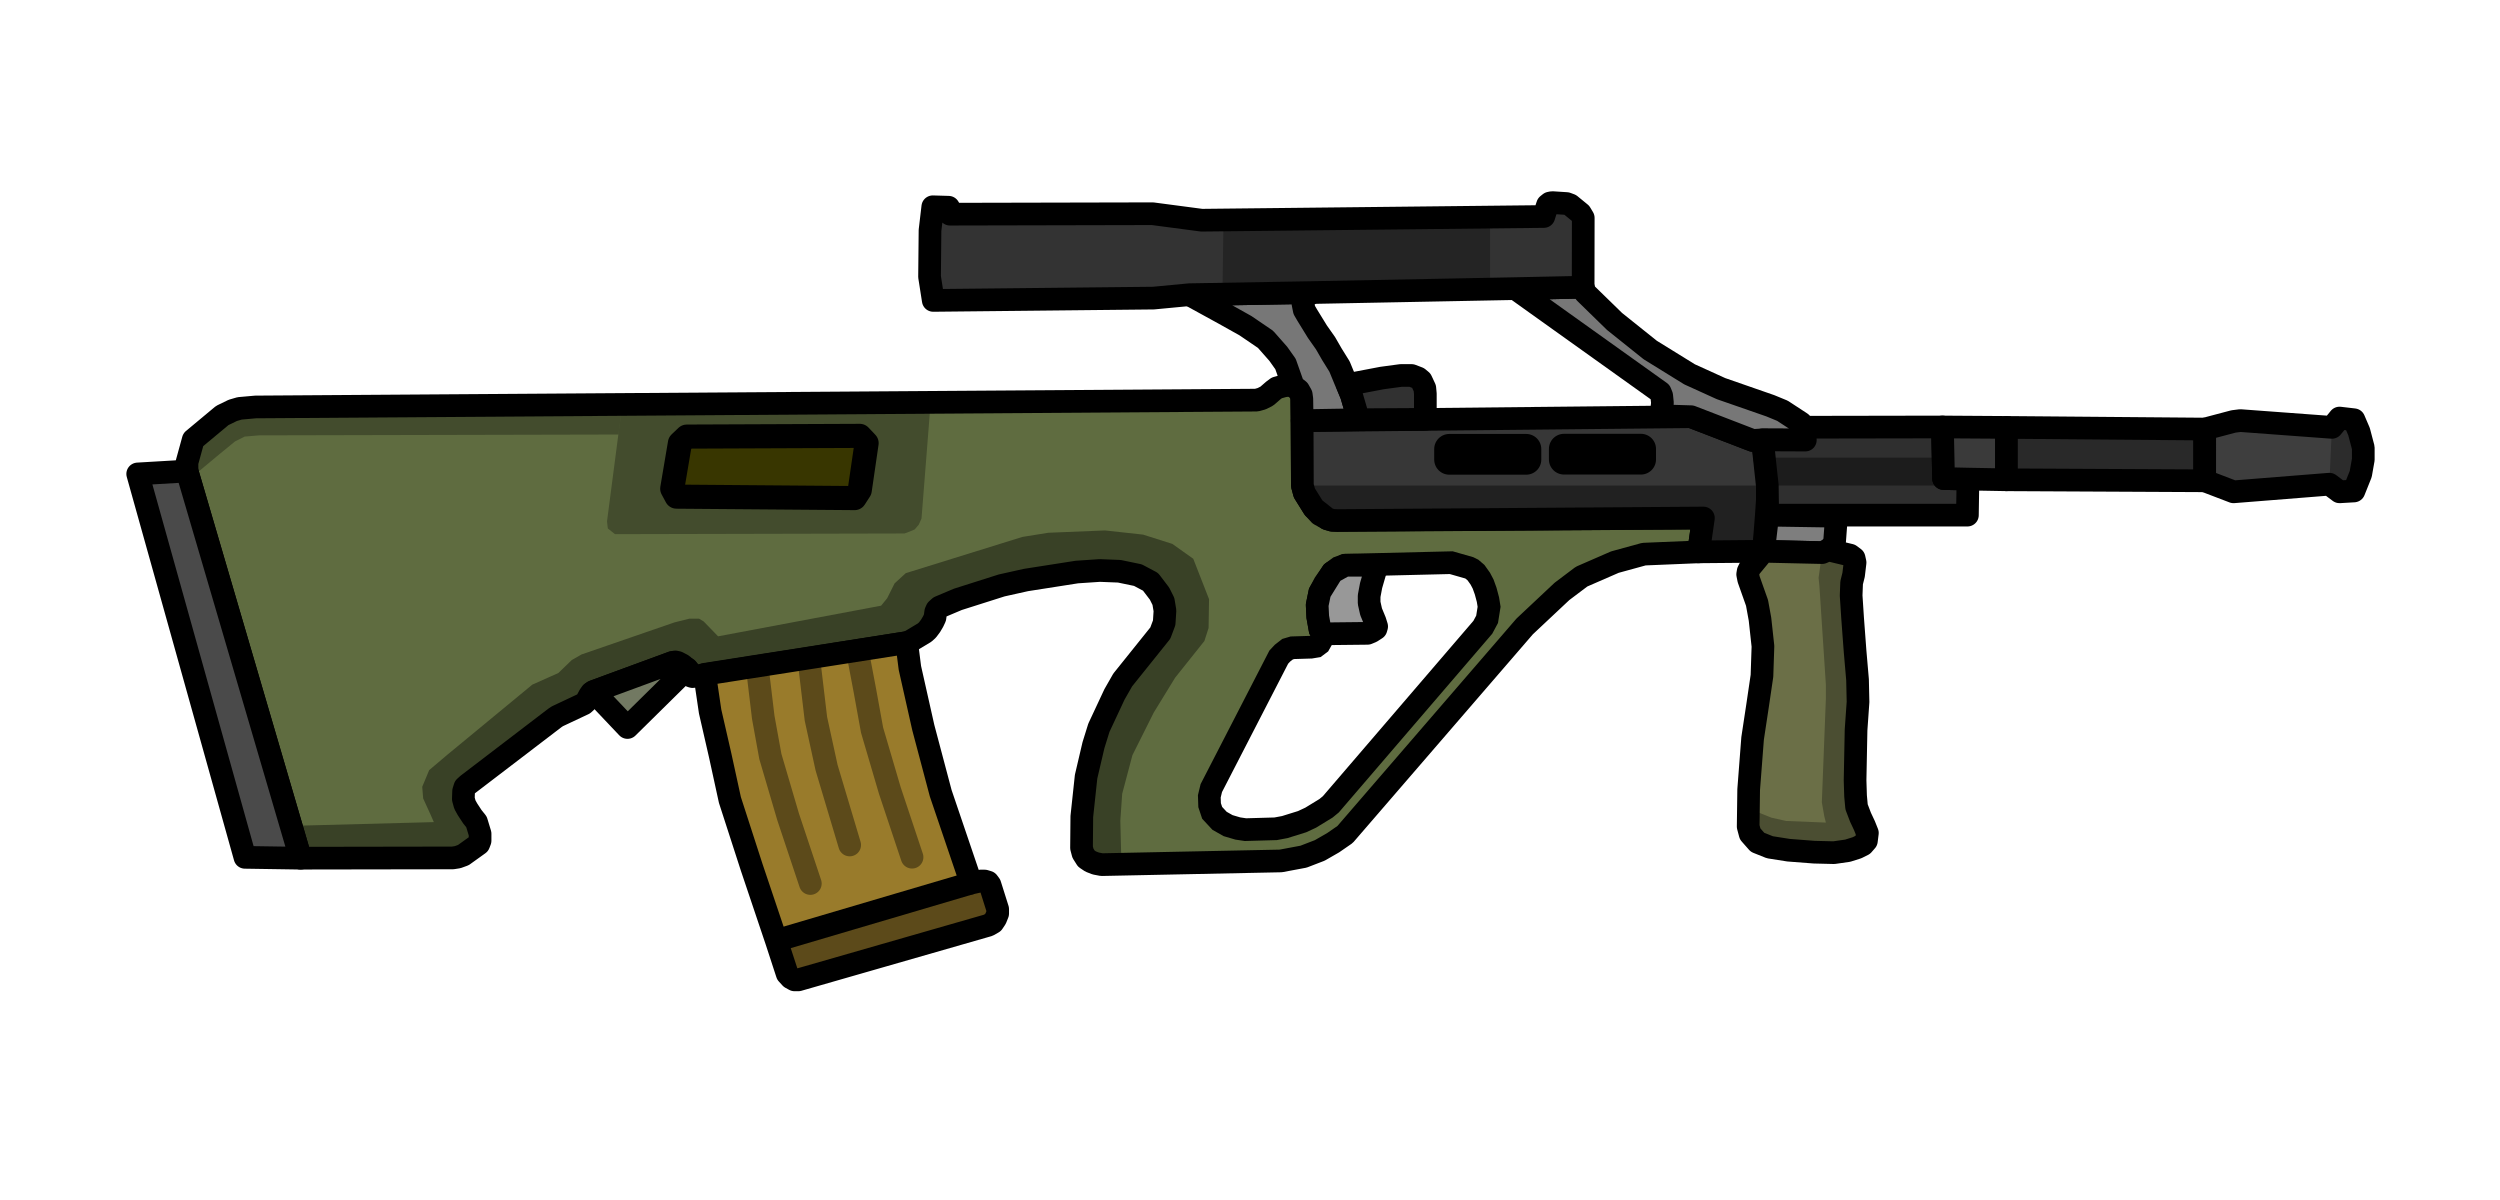 <?xml version="1.0" encoding="UTF-8" standalone="no"?>
<!-- Created with Inkscape (http://www.inkscape.org/) -->

<svg
   width="1250"
   height="600"
   viewBox="0 0 330.729 158.75"
   version="1.1"
   id="svg5"
   inkscape:version="1.1.1 (c3084ef, 2021-09-22)"
   sodipodi:docname="AUG_loot.svg"
   xmlns:inkscape="http://www.inkscape.org/namespaces/inkscape"
   xmlns:sodipodi="http://sodipodi.sourceforge.net/DTD/sodipodi-0.dtd"
   xmlns="http://www.w3.org/2000/svg"
   xmlns:svg="http://www.w3.org/2000/svg">
  <sodipodi:namedview
     id="namedview7"
     pagecolor="#ffffff"
     bordercolor="#666666"
     borderopacity="1.0"
     inkscape:pageshadow="2"
     inkscape:pageopacity="0.0"
     inkscape:pagecheckerboard="0"
     inkscape:document-units="mm"
     showgrid="false"
     units="px"
     inkscape:zoom="0.73979063"
     inkscape:cx="523.79685"
     inkscape:cy="402.81667"
     inkscape:window-width="1312"
     inkscape:window-height="744"
     inkscape:window-x="0"
     inkscape:window-y="25"
     inkscape:window-maximized="0"
     inkscape:current-layer="layer1" />
  <defs
     id="defs2" />
  <g
     inkscape:label="Layer 1"
     inkscape:groupmode="layer"
     id="layer1">
    <path
       style="fill:#5f6c40;stroke:#000000;stroke-width:0;stroke-linecap:butt;stroke-linejoin:round;stroke-opacity:1;stroke-miterlimit:4;stroke-dasharray:none;fill-opacity:1"
       d="m 39.764,113.533 20.137,-0.034 0.647,-0.102 0.75,-0.273 2.044,-1.465 0.17,-0.443 v -0.92 l -0.204,-0.75 -0.273,-0.818 -0.545,-0.681 -0.647,-0.988 -0.341,-0.613 -0.204,-0.75 0.034,-1.022 0.17,-0.545 0.375,-0.341 11.551,-8.825 0.307,-0.204 3.476,-1.636 0.341,-0.307 0.443,-0.818 0.239,-0.341 0.273,-0.17 10.461,-3.85 0.375,-0.068 0.307,0.068 0.647,0.341 0.613,0.477 0.307,0.375 0.102,0.239 v 0.204 l 0.102,0.17 0.204,0.068 28.315,-4.498 0.511,-0.204 1.874,-1.124 0.375,-0.341 0.409,-0.545 0.341,-0.579 0.239,-0.511 0.102,-0.75 0.136,-0.307 0.375,-0.341 2.419,-1.022 2.862,-0.92 2.93,-0.92 3.237,-0.716 3.271,-0.545 3.441,-0.511 3.033,-0.204 2.59,0.102 2.453,0.511 1.67,0.886 0.681,0.852 0.511,0.716 0.511,1.022 0.204,1.227 -0.102,1.601 -0.511,1.363 -0.92,1.09 -1.772,2.078 -1.022,1.329 -1.261,1.704 -1.09,1.908 -2.063,4.413 -0.715,2.297 -0.979,4.179 -0.226,1.996 -0.339,3.276 -0.075,3.313 0.038,0.828 0.188,0.715 0.452,0.715 0.565,0.377 0.678,0.264 0.791,0.151 23.683,-0.489 0.866,-0.113 2.146,-0.452 2.146,-0.828 1.77,-1.017 1.581,-1.092 21.951,-25.453 1.807,-2.071 2.146,-2.146 2.786,-2.485 2.598,-1.958 4.481,-1.958 -21.725,0.113 2.372,0.678 0.377,0.188 0.527,0.452 0.565,0.791 0.377,0.715 0.339,0.941 0.301,1.13 0.151,0.941 -0.038,0.753 -0.226,0.904 -0.565,1.054 -20.106,23.419 -0.64,0.527 -0.904,0.527 -1.13,0.715 -1.13,0.527 -1.205,0.414 -1.092,0.301 -1.205,0.226 -3.991,0.113 -1.017,-0.151 -1.28,-0.377 -1.13,-0.64 -0.979,-1.054 -0.339,-1.017 -0.038,-1.167 0.264,-1.092 0.565,-1.28 8.359,-16.04 0.489,-0.527 0.678,-0.527 0.64,-0.188 2.447,-0.075 0.678,-0.113 0.452,-0.339 0.339,-0.602 0.075,-0.715 -0.339,-0.565 -0.301,-1.694 -0.075,-1.544 0.339,-1.657 0.64,-1.205 1.017,-1.468 0.866,-0.64 0.828,-0.301 35.694,-0.414 1.845,-0.527 1.996,-0.527 7.229,-0.301 0.64,-4.481 -48.458,0.339 -0.64,-0.038 -0.64,-0.188 -1.017,-0.565 -0.791,-0.866 -1.243,-1.996 -0.264,-0.979 -0.075,-11.446 -0.075,-0.565 -0.339,-0.602 -0.715,-0.565 -0.64,-0.075 -0.602,0.075 -0.941,0.264 -0.452,0.339 -0.527,0.452 -0.339,0.301 -0.678,0.339 -0.678,0.188 -132.421,0.904 -2.108,0.188 -0.904,0.264 -1.393,0.678 -2.56,1.807 -1.28,1.393 -0.678,2.221 -0.151,0.791 v 1.13 z"
       id="path869" />
    <path
       style="fill:none;stroke:#000000;stroke-width:3;stroke-linecap:butt;stroke-linejoin:miter;stroke-opacity:1;stroke-miterlimit:4;stroke-dasharray:none"
       d="m 164.764,109.755 3.991,-0.113 1.205,-0.226 2.297,-0.715 1.13,-0.527 2.033,-1.243 0.64,-0.527 20.106,-23.419 0.565,-1.054 0.264,-1.657 -0.151,-0.941 -0.301,-1.13 -0.339,-0.941 -0.377,-0.715 -0.565,-0.791 -0.527,-0.452 -0.377,-0.188 -2.372,-0.678 -14.044,0.339 -0.828,0.301 -0.866,0.64 -1.017,1.468 -0.64,1.205 -0.339,1.657 0.075,1.544 0.301,1.694 0.339,0.565 -0.075,0.715 -0.339,0.602 -0.452,0.339 -0.678,0.113 -2.447,0.075 -0.64,0.188 -0.678,0.527 -0.489,0.527 -8.923,17.32 -0.264,1.092 0.038,1.167 0.339,1.017 0.979,1.054 1.13,0.64 1.28,0.377 z"
       id="path3631" />
    <path
       style="fill:none;stroke:#000000;stroke-width:3;stroke-linecap:butt;stroke-linejoin:round;stroke-opacity:1;stroke-miterlimit:4;stroke-dasharray:none"
       d="m 225.345,68.526 -0.64,4.481 -7.229,0.301 -3.84,1.054 -4.405,1.92 -2.598,1.958 -4.932,4.631 -23.758,27.523 -1.581,1.092 -1.77,1.017 -2.146,0.828 -3.012,0.565 -23.683,0.489 -0.791,-0.151 -0.678,-0.264 -0.565,-0.377 -0.452,-0.715 -0.188,-0.715 0.038,-4.142 0.565,-5.271 0.979,-4.179 0.715,-2.297 2.063,-4.413 1.09,-1.908 4.975,-6.201 0.511,-1.363 0.102,-1.601 -0.204,-1.227 -0.511,-1.022 -1.193,-1.567 -1.67,-0.886 -2.453,-0.511 -2.59,-0.102 -3.033,0.204 -6.737,1.056 -3.212,0.716 -5.793,1.84 -2.419,1.022 -0.375,0.341 -0.136,0.307 -0.102,0.75 -0.239,0.511 -0.341,0.579 -0.409,0.545 -0.375,0.341 -1.874,1.124 -0.511,0.204 -28.315,4.498 -0.204,-0.068 -0.102,-0.17 v -0.204 l -0.102,-0.239 -0.92,-0.852 -0.647,-0.341 -0.307,-0.068 -0.375,0.068 -10.461,3.85 -0.273,0.17 -0.239,0.341 -0.443,0.818 -0.341,0.307 -3.476,1.636 -0.307,0.204 -11.551,8.825 -0.375,0.341 -0.17,0.545 -0.034,1.022 0.204,0.75 0.341,0.613 0.647,0.988 0.545,0.681 0.477,1.567 v 0.92 l -0.17,0.443 -2.044,1.465 -0.75,0.273 -0.647,0.102 -20.137,0.034 -15.027,-51.22 v -1.13 l 0.828,-3.012 3.84,-3.2 1.393,-0.678 0.904,-0.264 2.108,-0.188 132.421,-0.904 0.678,-0.188 0.678,-0.339 0.866,-0.753 0.452,-0.339 0.941,-0.264 0.602,-0.075 0.64,0.075 0.715,0.565 0.339,0.602 0.075,0.565 0.075,11.446 0.264,0.979 1.243,1.996 0.791,0.866 1.017,0.565 0.64,0.188 z"
       id="path3635" />
    <path
       style="fill:#4a4a4a;stroke:#000000;stroke-width:3;stroke-linecap:butt;stroke-linejoin:round;stroke-opacity:1;stroke-miterlimit:4;stroke-dasharray:none;fill-opacity:1"
       d="m 39.764,113.533 -7.358,-0.114 -14.19,-50.722 6.522,-0.384 z"
       id="path4995" />
    <path
       style="fill:#000000;stroke:#000000;stroke-width:0;stroke-linecap:butt;stroke-linejoin:miter;stroke-opacity:1;stroke-miterlimit:4;stroke-dasharray:none;fill-opacity:0.4"
       d="m 39.764,113.533 20.137,-0.034 3.612,-2.283 -1.022,-3.169 -1.159,-3.373 12.403,-9.915 4.259,-2.76 11.653,-4.361 1.976,1.874 30.7,-5.827 1.976,-3.373 14.47,-4.657 11.767,0.432 3.578,4.702 -5.588,9.166 -4.848,12.797 -0.414,10.128 2.485,1.506 2.583,-0.955 -0.123,-4.854 0.246,-3.564 1.352,-5.1 2.827,-5.653 2.827,-4.609 3.871,-4.854 0.553,-1.721 0.061,-3.81 -2.089,-5.346 -2.765,-1.966 -3.871,-1.229 -5.039,-0.553 -7.497,0.307 -3.441,0.553 -15.423,4.793 -1.475,1.352 -0.983,1.966 -0.799,0.983 -21.568,4.055 -1.905,-1.966 -0.614,-0.369 h -1.29 l -1.966,0.492 -12.289,4.24 -1.29,0.737 -1.782,1.721 -3.441,1.536 -11.245,9.278 -2.396,2.028 -0.922,2.212 0.123,1.536 0.983,2.151 0.43,0.983 -18.68,0.492 z"
       id="path5176" />
    <path
       style="fill:#000000;fill-opacity:0.3;stroke:#000000;stroke-width:0;stroke-linecap:butt;stroke-linejoin:miter;stroke-miterlimit:4;stroke-dasharray:none;stroke-opacity:1"
       d="m 82.352,53.493 -0.55,3.992 -1.499,11.485 0.106,0.941 0.953,0.754 38.299,-0.09 0.719,-0.27 0.629,-0.27 0.539,-0.629 0.36,-0.809 1.169,-14.834 z"
       id="path5934"
       sodipodi:nodetypes="cccccccccccc" />
    <path
       style="fill:#997b2b;stroke:#000000;stroke-width:3;stroke-linecap:butt;stroke-linejoin:round;stroke-opacity:1;stroke-miterlimit:4;stroke-dasharray:none;fill-opacity:1"
       d="m 93.322,89.908 0.621,4.212 1.33,5.808 1.286,5.896 2.882,8.911 3.281,9.753 1.419,4.345 0.488,0.532 0.488,0.266 h 0.488 l 25.137,-7.226 0.621,-0.355 0.355,-0.532 0.266,-0.665 v -0.576 l -1.02,-3.236 -0.266,-0.355 -0.443,-0.133 h -0.576 l -1.197,0.266 -4.034,-11.881 -2.305,-8.689 -1.773,-7.891 -0.426,-3.343 -26.706,4.185 z"
       id="path6246" />
    <path
       style="fill:#000000;stroke:#000000;stroke-width:0;stroke-linecap:butt;stroke-linejoin:miter;stroke-opacity:1;stroke-miterlimit:4;stroke-dasharray:none;fill-opacity:0.4"
       d="m 128.478,116.818 -25.481,7.524 1.63,5.023 26.733,-7.315 -0.399,-5.01 z"
       id="path6446" />
    <path
       style="fill:#727962;stroke:#000000;stroke-width:3;stroke-linecap:butt;stroke-linejoin:round;stroke-opacity:1;stroke-miterlimit:4;stroke-dasharray:none;fill-opacity:1"
       d="m 90.908,88.455 -7.899,7.788 -4.504,-4.755 10.461,-3.85 z"
       id="path6863" />
    <path
       style="fill:none;stroke:#000000;stroke-width:3;stroke-linecap:butt;stroke-linejoin:miter;stroke-opacity:1;stroke-miterlimit:4;stroke-dasharray:none"
       d="m 128.478,116.818 -25.481,7.524"
       id="path7113" />
    <path
       style="fill:none;stroke:#000000;stroke-width:3;stroke-linecap:round;stroke-linejoin:miter;stroke-miterlimit:4;stroke-dasharray:none;stroke-opacity:0.4"
       d="m 100.267,89.024 0.705,5.877 0.94,5.172 2.351,7.993 2.939,8.816"
       id="path8149" />
    <path
       style="fill:none;stroke:#000000;stroke-width:3;stroke-linecap:round;stroke-linejoin:miter;stroke-miterlimit:4;stroke-dasharray:none;stroke-opacity:0.4"
       d="m 113.605,87.071 0.823,4.349 0.94,5.172 2.351,7.993 2.939,8.816"
       id="path8149-0"
       sodipodi:nodetypes="ccccc" />
    <path
       style="fill:none;stroke:#000000;stroke-width:3;stroke-linecap:round;stroke-linejoin:miter;stroke-miterlimit:4;stroke-dasharray:none;stroke-opacity:0.4"
       d="m 107.116,88.158 0.823,6.935 1.411,6.465 3.056,10.226"
       id="path8522" />
    <path
       style="fill:#989898;stroke:#000000;stroke-width:3;stroke-linecap:butt;stroke-linejoin:round;stroke-opacity:1;stroke-miterlimit:4;stroke-dasharray:none;fill-opacity:1"
       d="m 174.968,83.85 5.939,-0.065 0.52,-0.216 0.606,-0.39 0.087,-0.303 -0.216,-0.693 -0.52,-1.256 -0.26,-1.169 v -0.909 l 0.26,-1.386 0.779,-2.685 -4.22,-0.002 -1.694,0.941 -1.657,2.673 -0.339,1.657 0.075,1.544 0.301,1.694 z"
       id="path8736" />
    <path
       style="fill:#383600;fill-opacity:1;stroke:#000000;stroke-width:3.19;stroke-linecap:butt;stroke-linejoin:round;stroke-miterlimit:4;stroke-dasharray:none;stroke-opacity:1"
       d="m 88.93,64.648 1.02,-6.029 0.906,-0.861 22.883,-0.096 0.906,0.957 -0.906,6.22 -0.68,1.053 L 89.496,65.701 Z"
       id="path9228" />
    <path
       style="fill:#373737;stroke:#000000;stroke-width:3;stroke-linecap:butt;stroke-linejoin:round;stroke-opacity:1;stroke-miterlimit:4;stroke-dasharray:none;fill-opacity:1"
       d="m 224.705,73.007 8.592,-0.078 0.374,-4.787 0.15,-2.244 v -2.543 l -0.524,-4.114 -0.15,-1.047 -1.272,0.075 -8.153,-3.142 -51.461,0.524 0.033,8.584 0.264,0.979 1.243,1.996 1.807,1.431 0.64,0.188 0.64,0.038 48.458,-0.339 z"
       id="path9904" />
    <rect
       style="fill:#2d2d2d;fill-opacity:0.4;fill-rule:evenodd;stroke:#000000;stroke-width:4;stroke-linecap:round;stroke-linejoin:round;stroke-miterlimit:4;stroke-dasharray:none;stroke-opacity:1;paint-order:stroke fill markers"
       id="rect10628"
       width="10.168"
       height="1.391"
       x="191.733"
       y="59.407" />
    <rect
       style="fill:#2d2d2d;fill-opacity:0.4;fill-rule:evenodd;stroke:#000000;stroke-width:4;stroke-linecap:round;stroke-linejoin:round;stroke-miterlimit:4;stroke-dasharray:none;stroke-opacity:1;paint-order:stroke fill markers"
       id="rect10628-7"
       width="10.168"
       height="1.391"
       x="206.908"
       y="59.388" />
    <path
       style="fill:#777777;stroke:#000000;stroke-width:3;stroke-linecap:butt;stroke-linejoin:round;stroke-opacity:1;stroke-miterlimit:4;stroke-dasharray:none;fill-opacity:1"
       d="m 233.147,58.193 5.682,0.025 -0.095,-1.701 -0.473,-0.567 -2.457,-1.607 -1.607,-0.662 -6.521,-2.268 -4.158,-1.89 -5.198,-3.213 -4.726,-3.78 -3.875,-3.78 -0.284,-0.756 -8.979,0.189 19.186,13.704 0.189,0.473 0.095,0.945 -0.189,1.701 3.985,0.121 8.153,3.142 z"
       id="path10937" />
    <path
       style="fill:#000000;fill-opacity:0.4;stroke:#000000;stroke-width:0;stroke-linecap:butt;stroke-linejoin:miter;stroke-miterlimit:4;stroke-dasharray:none;stroke-opacity:1"
       d="m 224.705,73.007 8.592,-0.078 0.503,-8.698 -61.506,0.003 3.953,4.594 49.098,-0.301 z"
       id="path11895"
       sodipodi:nodetypes="ccccccc" />
    <path
       style="fill:#2f2f2f;stroke:#000000;stroke-width:3;stroke-linecap:butt;stroke-linejoin:round;stroke-opacity:1;stroke-miterlimit:4;stroke-dasharray:none;fill-opacity:1"
       d="m 238.735,56.518 18.235,-0.033 0.147,6.822 3.228,0.073 -0.073,4.768 h -26.409 l -0.042,-2.251 -0.021,-1.666 -0.652,-6.038 5.682,0.025 z"
       id="path12163" />
    <rect
       style="fill:#000000;fill-opacity:0.4;fill-rule:evenodd;stroke:#000000;stroke-width:0;stroke-linecap:round;stroke-linejoin:round;stroke-miterlimit:4;stroke-dasharray:none;stroke-opacity:1;paint-order:stroke fill markers"
       id="rect12418"
       width="23.76"
       height="3.691"
       x="233.8"
       y="60.54" />
    <path
       style="fill:#7e7e7e;stroke:#000000;stroke-width:3;stroke-linecap:butt;stroke-linejoin:miter;stroke-opacity:1;stroke-miterlimit:4;stroke-dasharray:none;fill-opacity:1"
       d="m 233.297,72.929 7.276,0.175 h 0.475 l 0.416,-0.119 0.416,-0.238 0.297,-0.297 0.356,-0.356 0.178,-0.594 0.238,-3.207 -9.085,-0.145 z"
       id="path12644" />
    <path
       style="fill:#777777;stroke:#000000;stroke-width:3;stroke-linecap:butt;stroke-linejoin:round;stroke-opacity:1;stroke-miterlimit:4;stroke-dasharray:none;fill-opacity:1"
       d="m 171.089,51.056 -1.026,-2.9 -0.956,-1.35 -1.688,-1.913 -2.644,-1.8 -2.813,-1.575 -4.613,-2.532 16.202,-0.281 -0.9,0.619 -0.225,0.394 -0.056,0.45 0.169,0.844 0.394,0.675 1.35,2.194 1.069,1.519 0.844,1.463 1.013,1.631 0.788,1.913 0.788,1.856 0.956,3.263 -7.478,0.125 -0.042,-2.863 -0.075,-0.565 -0.339,-0.602 z"
       id="path13633" />
    <path
       style="fill:#313131;stroke:#000000;stroke-width:3;stroke-linecap:butt;stroke-linejoin:round;stroke-opacity:1;stroke-miterlimit:4;stroke-dasharray:none;fill-opacity:1"
       d="M 188.561,54.8 V 52.101 l -0.068,-0.742 -0.472,-1.012 -0.405,-0.337 -0.877,-0.337 h -1.417 l -2.497,0.337 -4.589,0.877 0.548,1.376 0.956,3.263 8.821,-0.05 z"
       id="path13941" />
    <path
       style="fill:#000000;fill-opacity:0.3;stroke:#000000;stroke-width:0;stroke-linecap:butt;stroke-linejoin:miter;stroke-miterlimit:4;stroke-dasharray:none;stroke-opacity:1"
       d="m 25.545,62.985 3.353,-2.794 2.195,-1.796 1.277,-0.639 1.876,-0.16 47.555,-0.112 0.55,-3.992 -50.649,0.537 -3.483,1.611 -2.874,3.353 z"
       id="path14994"
       sodipodi:nodetypes="ccccccccccc" />
    <path
       style="fill:#333333;stroke:#000000;stroke-width:3;stroke-linecap:butt;stroke-linejoin:round;stroke-opacity:1;stroke-miterlimit:4;stroke-dasharray:none;fill-opacity:1"
       d="m 209.436,37.993 0.015,-9.167 -0.368,-0.613 -1.349,-1.104 -0.491,-0.184 -1.901,-0.123 -0.307,0.061 -0.307,0.245 -0.123,0.368 -0.368,1.165 -45.264,0.491 -6.501,-0.859 -26.802,0.061 V 27.722 l -0.184,-0.307 -2.085,-0.061 -0.368,3.128 -0.061,6.133 0.491,3.128 29.133,-0.307 4.754,-0.451 16.202,-0.281 26.906,-0.522 z"
       id="path15444" />
    <path
       style="fill:#000000;stroke:#000000;stroke-width:0;stroke-linecap:butt;stroke-linejoin:miter;stroke-opacity:1;stroke-miterlimit:4;stroke-dasharray:none;fill-opacity:0.3"
       d="m 161.719,38.943 0.142,-9.913 35.261,-0.425 v 9.913 z"
       id="path15776" />
    <path
       style="fill:#6b6f47;stroke:#000000;stroke-width:3;stroke-linecap:butt;stroke-linejoin:round;stroke-opacity:1;stroke-miterlimit:4;stroke-dasharray:none;fill-opacity:1"
       d="m 233.297,72.929 -1.768,2.141 -0.261,0.521 -0.065,0.391 0.13,0.652 1.108,3.128 0.391,2.15 0.391,3.584 -0.13,3.91 -0.586,3.975 -0.652,4.301 -0.521,6.777 -0.065,4.887 0.261,0.977 0.977,1.108 1.629,0.652 2.476,0.391 3.389,0.261 2.607,0.065 1.825,-0.261 1.238,-0.391 0.782,-0.391 0.456,-0.521 0.13,-1.043 -0.391,-0.977 -0.521,-1.108 -0.521,-1.368 -0.13,-1.434 -0.065,-2.085 0.13,-6.647 0.261,-3.714 -0.065,-2.932 -0.326,-3.78 -0.326,-4.366 -0.195,-2.998 0.065,-1.694 0.261,-1.043 0.195,-1.629 -0.13,-0.586 -0.521,-0.391 -2.878,-0.692 -0.831,0.356 z"
       id="path16103" />
    <path
       style="fill:#000000;stroke:#000000;stroke-width:0;stroke-linecap:butt;stroke-linejoin:miter;stroke-opacity:1;stroke-miterlimit:4;stroke-dasharray:none;fill-opacity:0.3"
       d="m 241.048,73.104 -0.464,3.338 0.107,1.072 0.858,13.08 v 1.823 l -0.536,13.723 0.322,1.823 0.214,0.858 -5.253,-0.214 -1.93,-0.429 -3.216,-1.287 0.38,3.433 7.447,2.678 7.476,-1.245 0.586,-1.564 -1.434,-3.454 -0.847,-33.299 z"
       id="path16780" />
    <path
       style="fill:#3a3a3a;stroke:#000000;stroke-width:3;stroke-linecap:butt;stroke-linejoin:round;stroke-opacity:1;stroke-miterlimit:4;stroke-dasharray:none;fill-opacity:1"
       d="m 256.97,56.485 8.47,0.057 v 6.93 l -5.096,-0.092 -3.228,-0.073 z"
       id="path17027" />
    <path
       style="fill:#292929;stroke:#000000;stroke-width:3;stroke-linecap:butt;stroke-linejoin:round;stroke-opacity:1;stroke-miterlimit:4;stroke-dasharray:none;fill-opacity:1"
       d="m 265.44,63.472 26.225,0.133 v -6.843 l -26.225,-0.22 z"
       id="path17326" />
    <path
       style="fill:#3e3e3e;stroke:#000000;stroke-width:3;stroke-linecap:butt;stroke-linejoin:round;stroke-opacity:1;stroke-miterlimit:4;stroke-dasharray:none;fill-opacity:1"
       d="m 291.666,56.763 3.814,-1.01 0.897,-0.112 12.115,0.897 1.01,-1.234 1.907,0.224 0.673,1.571 0.561,2.131 v 1.571 l -0.337,1.907 -0.897,2.244 -1.907,0.112 -1.346,-1.01 -12.676,1.01 -3.814,-1.458 z"
       id="path17526" />
    <path
       style="fill:#000000;stroke:#000000;stroke-width:0;stroke-linecap:butt;stroke-linejoin:miter;stroke-opacity:1;stroke-miterlimit:4;stroke-dasharray:none;fill-opacity:0.3"
       d="m 308.156,64.054 0.337,-7.516 1.01,-1.234 1.907,0.224 v 9.423 z"
       id="path17811" />
  </g>
</svg>
